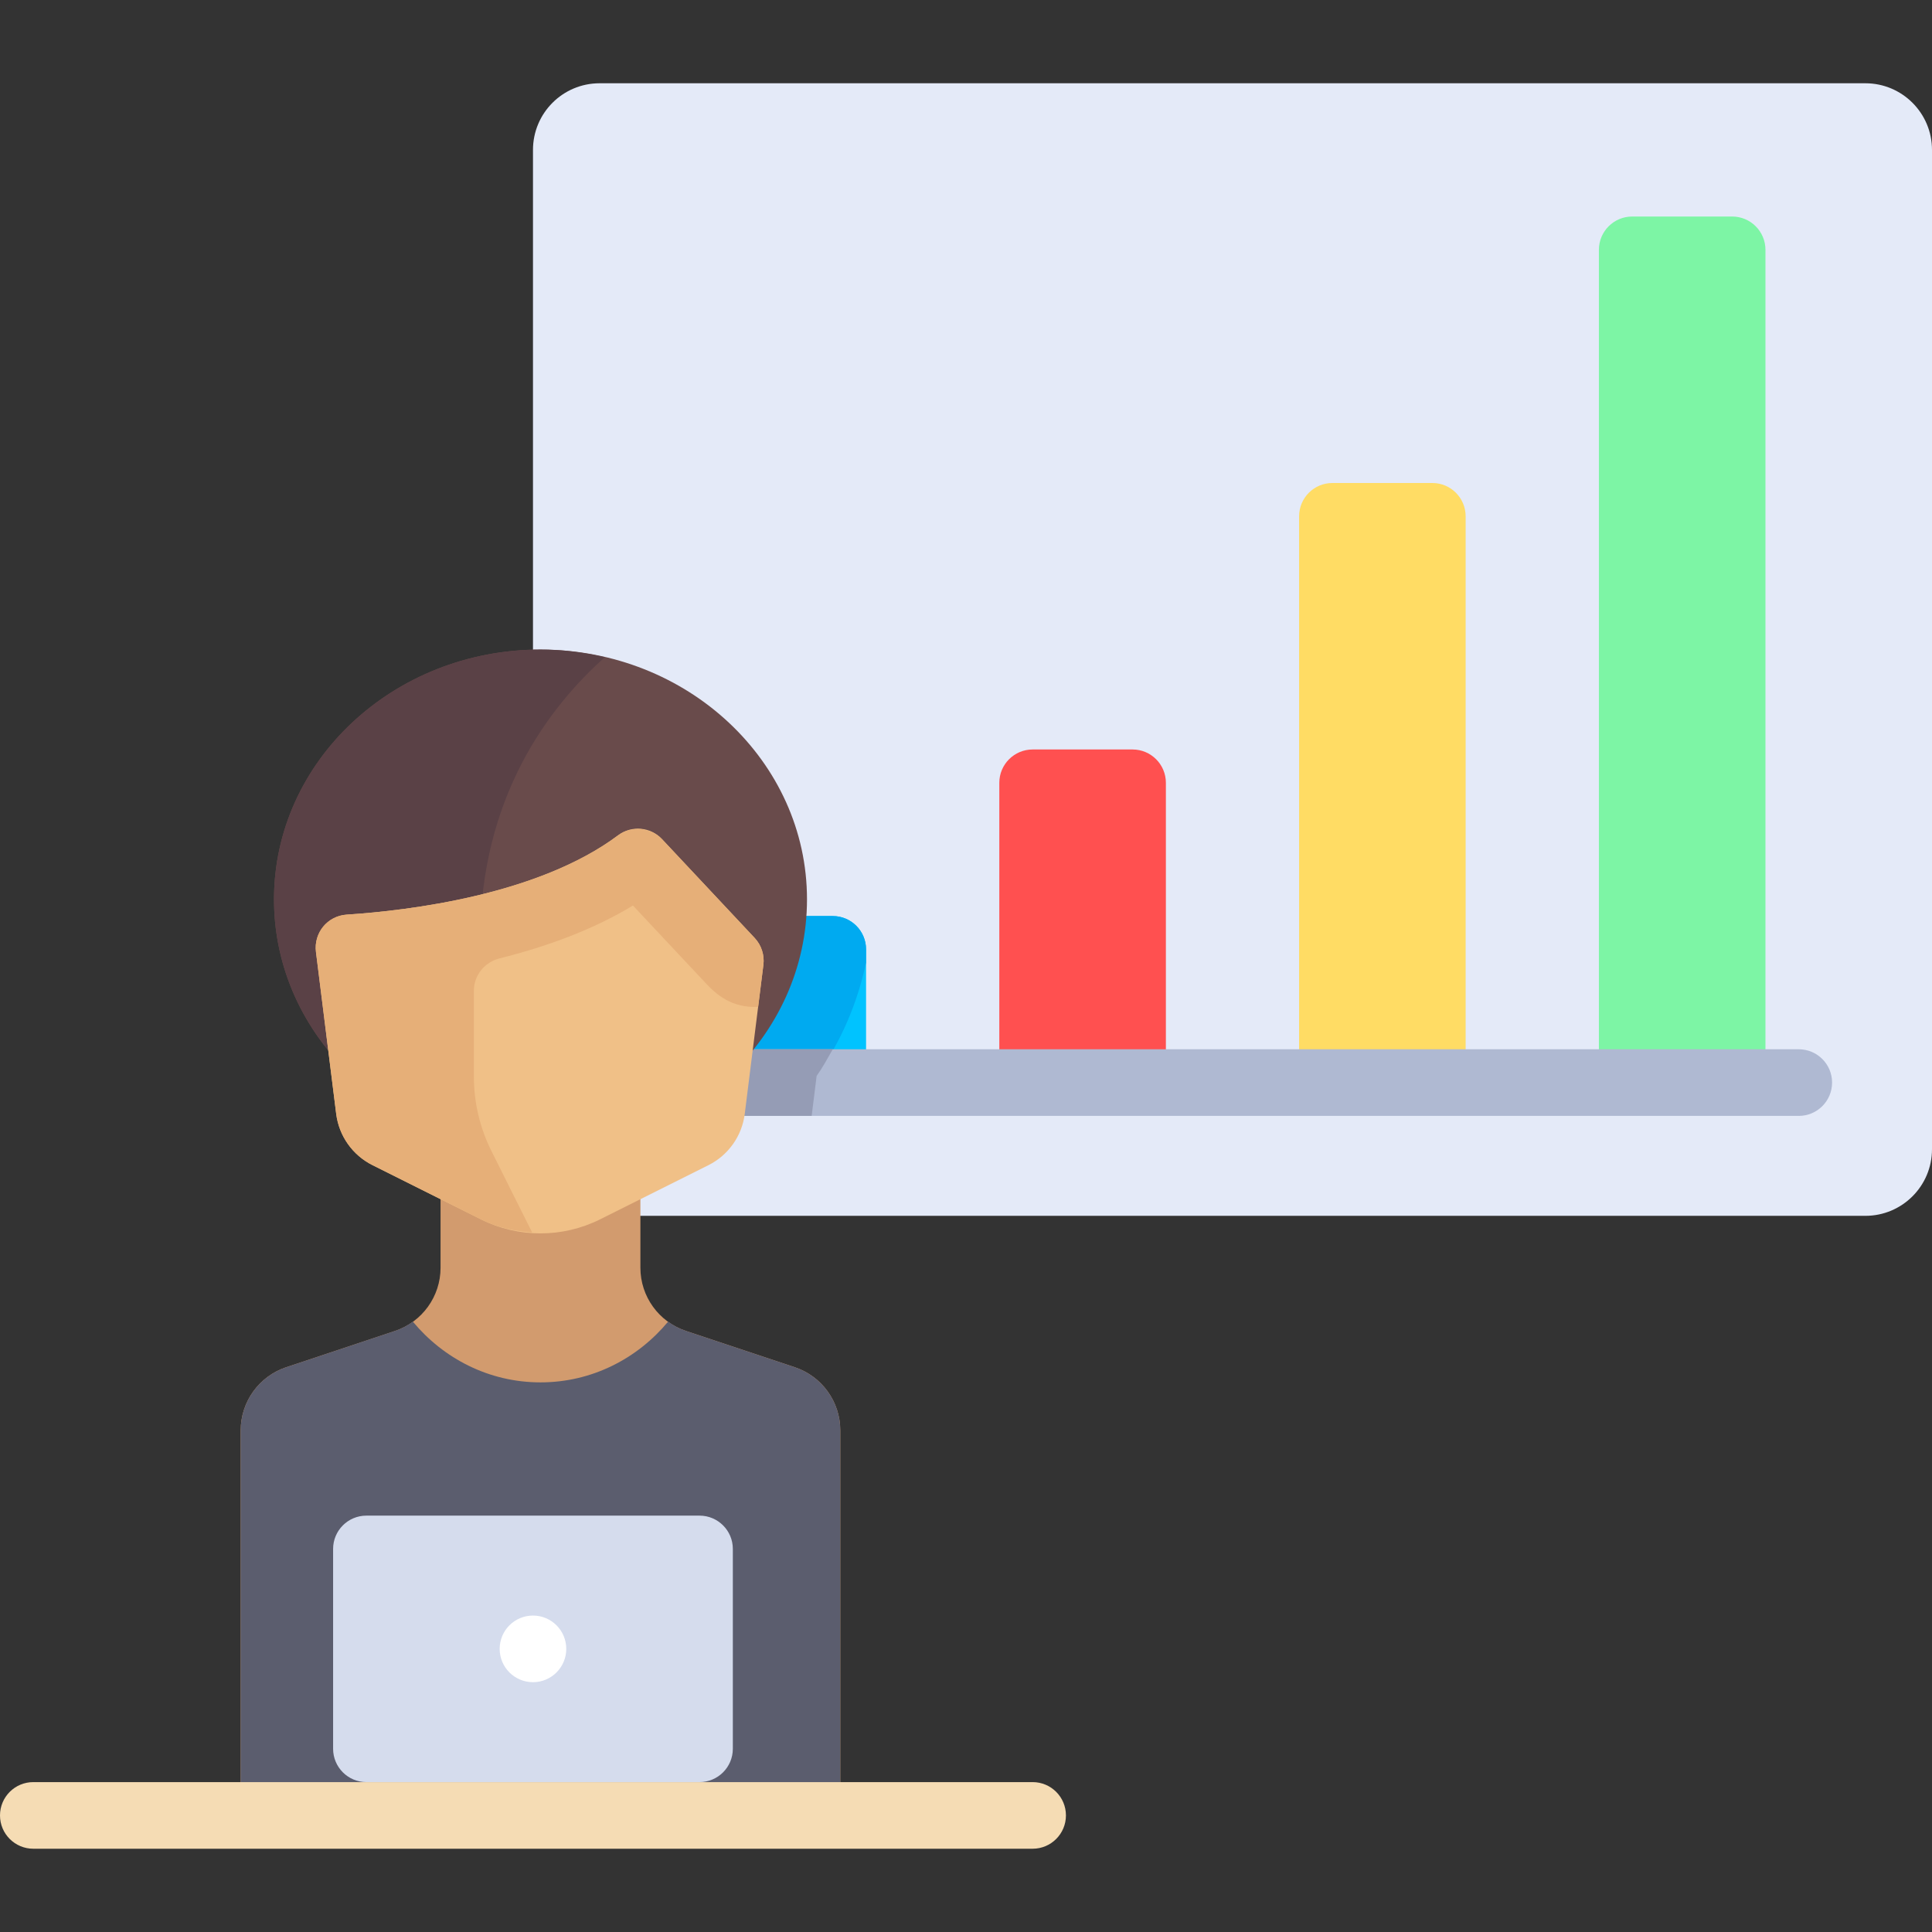 <svg width="70" height="70" viewBox="0 0 70 70" fill="none" xmlns="http://www.w3.org/2000/svg">
<rect x="0" y="0" width="70" height="70" fill="#333333" stroke="none"/>
<g clip-path="url(#clip0_2784_7025)">
<path d="M67.586 44.052H21.724C20.391 44.052 19.311 42.971 19.311 41.638V5.431C19.311 4.098 20.391 3.017 21.724 3.017H67.586C68.919 3.017 70 4.098 70 5.431V41.638C70 42.971 68.919 44.052 67.586 44.052Z" fill="#E4EAF8"/>
<path d="M63.966 39.224H57.931V9.052C57.931 8.385 58.472 7.845 59.138 7.845H62.759C63.425 7.845 63.966 8.385 63.966 9.052V39.224H63.966Z" fill="#7DF5A5"/>
<path d="M53.103 39.224H47.069V18.707C47.069 18.04 47.609 17.5 48.276 17.5H51.897C52.563 17.5 53.103 18.04 53.103 18.707V39.224H53.103Z" fill="#FFDC64"/>
<path d="M42.242 39.224H36.207V28.362C36.207 27.696 36.748 27.155 37.414 27.155H41.035C41.701 27.155 42.242 27.696 42.242 28.362V39.224H42.242Z" fill="#FF5050"/>
<path d="M31.379 39.224H25.345V34.397C25.345 33.73 25.885 33.19 26.552 33.19H30.172C30.839 33.19 31.379 33.73 31.379 34.397V39.224H31.379Z" fill="#00C3FF"/>
<path d="M31.379 34.397C31.379 33.73 30.839 33.19 30.172 33.19H26.552C25.885 33.19 25.345 33.73 25.345 34.397V39.224H29.558L29.588 38.984C30.482 37.729 31.066 36.337 31.379 34.878L31.379 34.397Z" fill="#00AAF0"/>
<path d="M65.173 40.431H24.138C23.471 40.431 22.931 39.891 22.931 39.224C22.931 38.557 23.471 38.017 24.138 38.017H65.173C65.84 38.017 66.38 38.557 66.38 39.224C66.379 39.891 65.84 40.431 65.173 40.431Z" fill="#AFB9D2"/>
<path d="M24.138 38.017C23.471 38.017 22.931 38.557 22.931 39.224C22.931 39.891 23.471 40.431 24.138 40.431H29.408L29.588 38.984C29.81 38.673 29.986 38.343 30.173 38.017H24.138V38.017Z" fill="#959CB5"/>
<path d="M30.445 65.776V51.826C30.445 50.787 29.78 49.865 28.794 49.536L24.854 48.223C23.868 47.894 23.203 46.972 23.203 45.933V42.845H15.962V45.933C15.962 46.972 15.297 47.894 14.312 48.223L10.371 49.536C9.386 49.865 8.721 50.787 8.721 51.826V65.776H30.445V65.776Z" fill="#D29B6E"/>
<path d="M28.794 49.536L24.854 48.222C24.617 48.144 24.402 48.027 24.207 47.886C23.1 49.219 21.451 50.086 19.583 50.086C17.715 50.086 16.066 49.219 14.959 47.886C14.764 48.027 14.548 48.144 14.312 48.222L10.371 49.536C9.385 49.865 8.721 50.787 8.721 51.826V65.776H30.445V51.826C30.445 50.787 29.78 49.865 28.794 49.536Z" fill="#5B5D6E"/>
<path d="M19.583 41.638C24.916 41.638 29.239 37.585 29.239 32.586C29.239 27.587 24.916 23.535 19.583 23.535C14.251 23.535 9.928 27.587 9.928 32.586C9.928 37.585 14.251 41.638 19.583 41.638Z" fill="#694B4B"/>
<path d="M21.915 23.812C21.167 23.637 20.388 23.535 19.582 23.535C14.25 23.535 9.927 27.587 9.927 32.586C9.927 36.879 13.118 40.466 17.395 41.396C17.395 39.843 17.395 37.532 17.395 34.095C17.395 28.867 19.912 25.595 21.915 23.812Z" fill="#5A4146"/>
<path d="M25.669 42.216L21.742 44.179C20.383 44.858 18.783 44.858 17.424 44.179L13.497 42.216C12.775 41.855 12.281 41.157 12.181 40.356L11.448 34.492C11.362 33.801 11.873 33.184 12.568 33.138C14.818 32.991 19.509 32.426 22.401 30.261C22.889 29.895 23.57 29.96 23.986 30.404L27.342 33.983C27.587 34.244 27.703 34.602 27.659 34.958L26.984 40.356C26.884 41.157 26.39 41.855 25.669 42.216Z" fill="#F0C087"/>
<path d="M27.342 33.983L23.986 30.404C23.875 30.285 23.743 30.198 23.602 30.135C23.556 30.114 23.506 30.11 23.458 30.095C23.361 30.065 23.263 30.038 23.162 30.034C23.075 30.03 22.989 30.041 22.904 30.057C22.86 30.065 22.816 30.065 22.773 30.078C22.643 30.117 22.516 30.174 22.401 30.26C19.504 32.43 14.802 32.992 12.557 33.139C11.858 33.184 11.361 33.797 11.448 34.492L12.181 40.356C12.282 41.157 12.775 41.855 13.497 42.215L17.424 44.179C18.011 44.472 18.643 44.613 19.281 44.654L17.806 41.705C17.388 40.867 17.169 39.943 17.169 39.006V35.898C17.169 35.336 17.559 34.859 18.104 34.723C19.757 34.31 21.457 33.705 22.933 32.809L25.581 35.634C25.973 36.051 26.526 36.526 27.469 36.481L27.66 34.958C27.703 34.602 27.587 34.244 27.342 33.983Z" fill="#E6AF78"/>
<path d="M25.345 64.569H13.276C12.609 64.569 12.069 64.028 12.069 63.362V56.12C12.069 55.454 12.609 54.914 13.276 54.914H25.345C26.011 54.914 26.552 55.454 26.552 56.12V63.362C26.552 64.028 26.011 64.569 25.345 64.569Z" fill="#D5DCED"/>
<path d="M37.414 66.983H1.207C0.54 66.983 0 66.443 0 65.776C0 65.109 0.54 64.569 1.207 64.569H37.414C38.081 64.569 38.621 65.109 38.621 65.776C38.621 66.443 38.081 66.983 37.414 66.983Z" fill="#F5DCB4"/>
<path d="M19.311 60.949C19.977 60.949 20.517 60.408 20.517 59.742C20.517 59.075 19.977 58.535 19.311 58.535C18.644 58.535 18.104 59.075 18.104 59.742C18.104 60.408 18.644 60.949 19.311 60.949Z" fill="white"/>
</g>
<defs>
<clipPath id="clip0_2784_7025">
<rect width="70" height="70" fill="white"/>
</clipPath>
</defs>
</svg>
